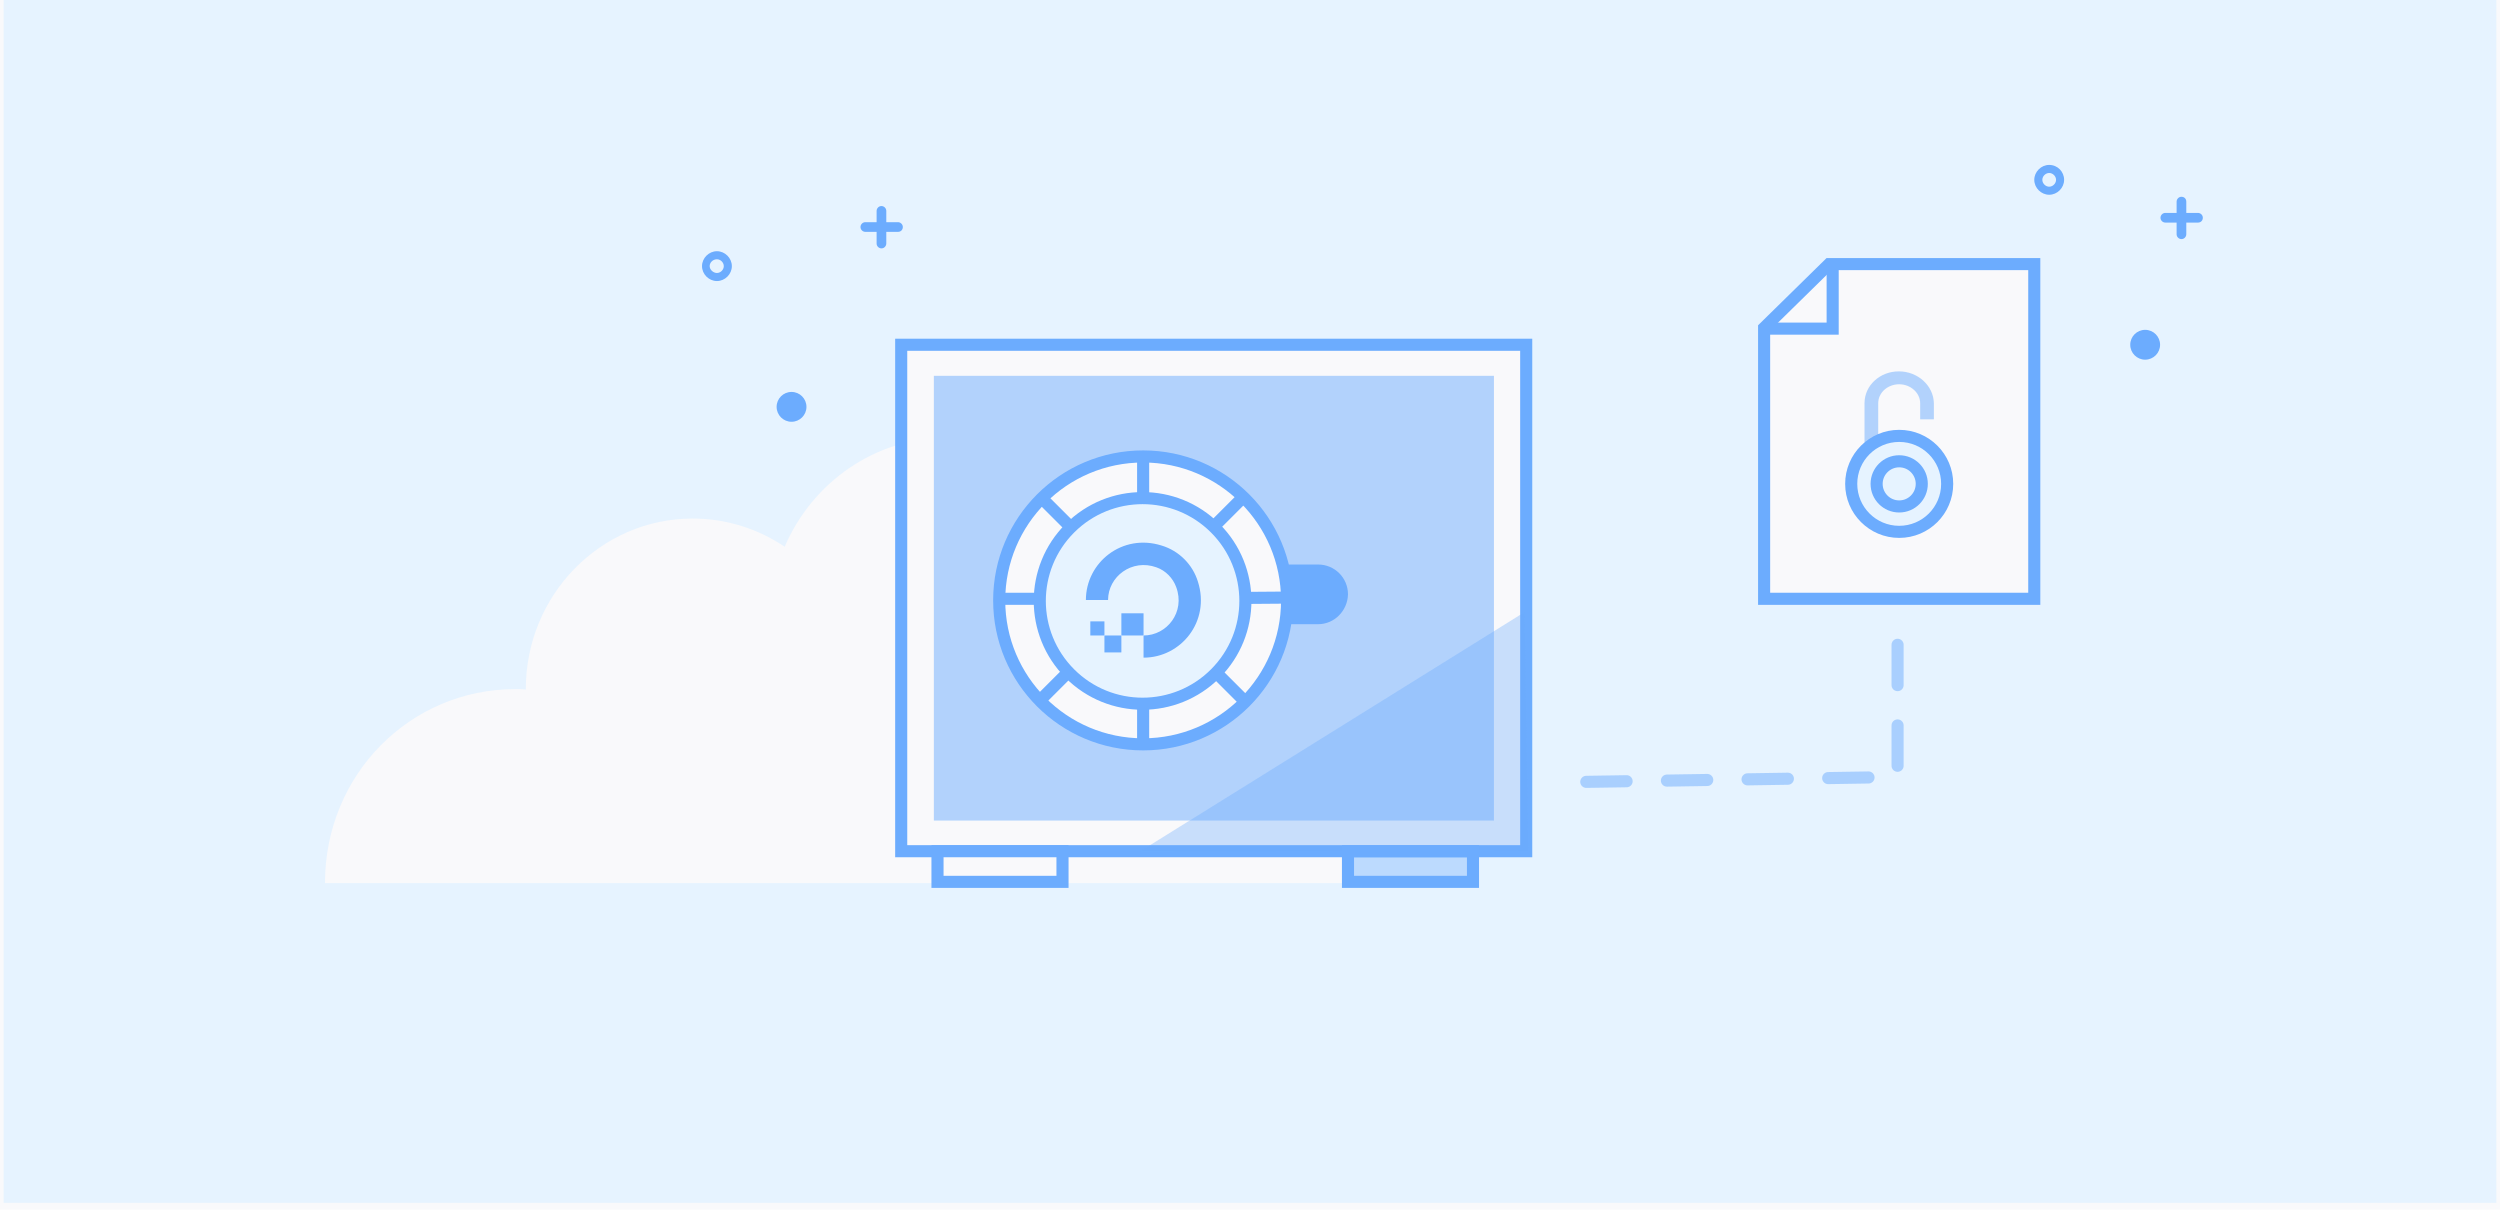 <?xml version="1.0" encoding="utf-8"?>
<!-- Generator: Adobe Illustrator 20.1.0, SVG Export Plug-In . SVG Version: 6.00 Build 0)  -->
<svg version="1.1" xmlns="http://www.w3.org/2000/svg" xmlns:xlink="http://www.w3.org/1999/xlink" x="0px" y="0px"
	 viewBox="0 0 620 300" style="enable-background:new 0 0 620 300;" xml:space="preserve">
<style type="text/css">
	.st0{fill:#F9F9FB;}
	.st1{fill:#E6F3FF;}
	.st2{fill:#F9F9FB;stroke:#6CACFE;stroke-width:3;stroke-miterlimit:10;}
	.st3{fill:#6CACFE;fill-opacity:0.5;}
	.st4{fill:#6CACFE;}
	.st5{fill:#E6F3FF;stroke:#6CACFE;stroke-width:3;stroke-miterlimit:10;}
	.st6{fill:#6CACFE;fill-opacity:0.34;}
	.st7{fill:#6CACFE;fill-opacity:0.34;stroke:#6CACFE;stroke-width:3;stroke-miterlimit:10;}
	
		.st8{opacity:0.5;fill:none;stroke:#6CACFE;stroke-width:3;stroke-linecap:round;stroke-miterlimit:10;stroke-dasharray:10;enable-background:new    ;}
	.st9{fill:none;stroke:#6CACFE;stroke-width:3;stroke-miterlimit:10;}
</style>
<g id="Layer_1">
	<rect class="st0" width="620" height="300"/>
</g>
<g id="Layer_3">
	<rect x="0.9" y="-0.4" class="st1" width="618.2" height="298.7"/>
</g>
<g id="Layer_2">
	<path class="st0" d="M127.8,170.9c0.9,0,1.8,0,2.6,0.1c0,0,0-0.1,0-0.1c0-23.3,18.5-42.3,41.4-42.3c8.4,0,16.3,2.6,22.8,7
		c6.8-15.9,22.4-27.1,40.5-27.1c24.4,0,44.1,20.2,44.1,45c0,2.4-0.2,4.7-0.5,7c31.7,5.5,55.5,29.5,55.5,58.5H218.2h-23.6H175h-18.8
		H80.6C80.6,192,101.8,170.9,127.8,170.9z"/>
	<rect x="223.5" y="85.5" class="st2" width="155" height="125.6"/>
	<rect x="231.6" y="93.2" class="st3" width="138.9" height="110.3"/>
	<g>
		<path class="st4" d="M326.9,154.8h-15.6c-4.1,0-7.4-3.3-7.4-7.4v0c0-4.1,3.3-7.4,7.4-7.4h15.6c4.1,0,7.4,3.3,7.4,7.4v0
			C334.2,151.5,330.9,154.8,326.9,154.8z"/>
		<g>
			<g>
				<g>
					<circle class="st2" cx="283.5" cy="148.9" r="35.7"/>
					<line class="st5" x1="299.4" y1="132.2" x2="308.9" y2="122.7"/>
					<line class="st5" x1="299.4" y1="164.6" x2="308.3" y2="173.5"/>
					<line class="st5" x1="267" y1="164.6" x2="258.1" y2="173.5"/>
					<line class="st5" x1="267" y1="132.2" x2="258.1" y2="123.3"/>
					<line class="st5" x1="306.5" y1="148.3" x2="319.4" y2="148.2"/>
					<line class="st5" x1="283.5" y1="171" x2="283.5" y2="184"/>
					<line class="st5" x1="261" y1="148.5" x2="248" y2="148.5"/>
					<line class="st5" x1="283.5" y1="126" x2="283.5" y2="112"/>
				</g>
				
					<ellipse transform="matrix(0.707 -0.707 0.707 0.707 -22.345 244.049)" class="st5" cx="283.4" cy="149" rx="25.5" ry="25.5"/>
			</g>
			<g id="XMLID_229_">
				<g>
					<g id="XMLID_34_">
						<g id="XMLID_35_">
							<g>
								<g id="XMLID_36_">
									<g id="XMLID_37_">
										<path class="st4" d="M283.6,163.1v-5.5c5.8,0,10.4-5.8,8.1-12c-0.8-2.2-2.6-4.1-4.9-4.9c-6.1-2.2-12,2.3-12,8.1l0,0h-5.5
											c0-9.3,9-16.6,18.8-13.5c4.3,1.3,7.7,4.7,9,9C300.2,154.1,292.9,163.1,283.6,163.1z"/>
									</g>
									<polygon class="st4" points="283.6,157.6 278.1,157.6 278.1,152.1 278.1,152.1 283.6,152.1 283.6,152.1 									"/>
									<polygon class="st4" points="278.1,161.8 273.9,161.8 273.9,161.8 273.9,157.6 278.1,157.6 									"/>
									<polygon class="st4" points="273.9,157.6 270.4,157.6 270.4,157.6 270.4,154.1 270.4,154.1 273.9,154.1 273.9,154.1 
																			"/>
								</g>
							</g>
						</g>
					</g>
				</g>
			</g>
		</g>
	</g>
	<path class="st6" d="M282.8,211.1c31.8-19.8,63.5-39.5,95.3-59.3c0.3,19.7,0.6,39.4,0.9,59.1C346.9,211,314.9,211.1,282.8,211.1z"
		/>
	<rect x="232.5" y="211.1" class="st2" width="31" height="7.6"/>
	<rect x="334.3" y="211.1" class="st7" width="31" height="7.6"/>
	<polyline class="st8" points="393.4,193.9 470.6,192.7 470.6,153.1 	"/>
	<polygon class="st2" points="453.6,65.5 437.5,81.3 437.5,148.5 504.5,148.5 504.5,65.5 	"/>
	<polyline class="st9" points="438,81.5 454.5,81.5 454.5,66 	"/>
	<circle class="st5" cx="471" cy="120" r="11.9"/>
	<circle class="st5" cx="471" cy="120" r="5.6"/>
	<path class="st3" d="M470.9,92.1c-4.7,0-8.5,3.5-8.5,7.9v4v5.7h3.4V104v-4c0-2.6,2.3-4.7,5.2-4.7c2.8,0,5.2,2.1,5.2,4.7v4h3.4v-4
		C479.5,95.6,475.6,92.1,470.9,92.1z"/>
	<g>
		<path class="st4" d="M219.8,52.3v8.1c0,0.6-0.5,1.2-1.2,1.2h0c-0.6,0-1.2-0.5-1.2-1.2v-8.1c0-0.6,0.5-1.2,1.2-1.2h0
			C219.3,51.1,219.8,51.7,219.8,52.3z"/>
		<path class="st4" d="M222.7,57.5h-8.1c-0.6,0-1.2-0.5-1.2-1.2v0c0-0.6,0.5-1.2,1.2-1.2h8.1c0.6,0,1.2,0.5,1.2,1.2v0
			C223.9,57,223.4,57.5,222.7,57.5z"/>
	</g>
	<g>
		<path class="st4" d="M542.2,50v8.1c0,0.6-0.5,1.2-1.2,1.2l0,0c-0.6,0-1.2-0.5-1.2-1.2V50c0-0.6,0.5-1.2,1.2-1.2l0,0
			C541.7,48.8,542.2,49.3,542.2,50z"/>
		<path class="st4" d="M545.1,55.2H537c-0.6,0-1.2-0.5-1.2-1.2v0c0-0.6,0.5-1.2,1.2-1.2h8.1c0.6,0,1.2,0.5,1.2,1.2v0
			C546.3,54.7,545.8,55.2,545.1,55.2z"/>
	</g>
	<circle class="st4" cx="196.3" cy="100.9" r="3.7"/>
	<circle class="st4" cx="532" cy="85.5" r="3.7"/>
	<g>
		<path class="st4" d="M177.8,64.3c0.9,0,1.7,0.8,1.7,1.7s-0.8,1.7-1.7,1.7S176,66.9,176,66S176.8,64.3,177.8,64.3 M177.8,62.3
			c-2,0-3.7,1.7-3.7,3.7c0,2,1.7,3.7,3.7,3.7c2,0,3.7-1.7,3.7-3.7C181.5,64,179.8,62.3,177.8,62.3L177.8,62.3z"/>
	</g>
	<g>
		<path class="st4" d="M508.2,42.9c0.9,0,1.7,0.8,1.7,1.7s-0.8,1.7-1.7,1.7s-1.7-0.8-1.7-1.7S507.3,42.9,508.2,42.9 M508.2,40.9
			c-2,0-3.7,1.7-3.7,3.7c0,2,1.7,3.7,3.7,3.7c2,0,3.7-1.7,3.7-3.7C511.9,42.6,510.3,40.9,508.2,40.9L508.2,40.9z"/>
	</g>
</g>
</svg>
